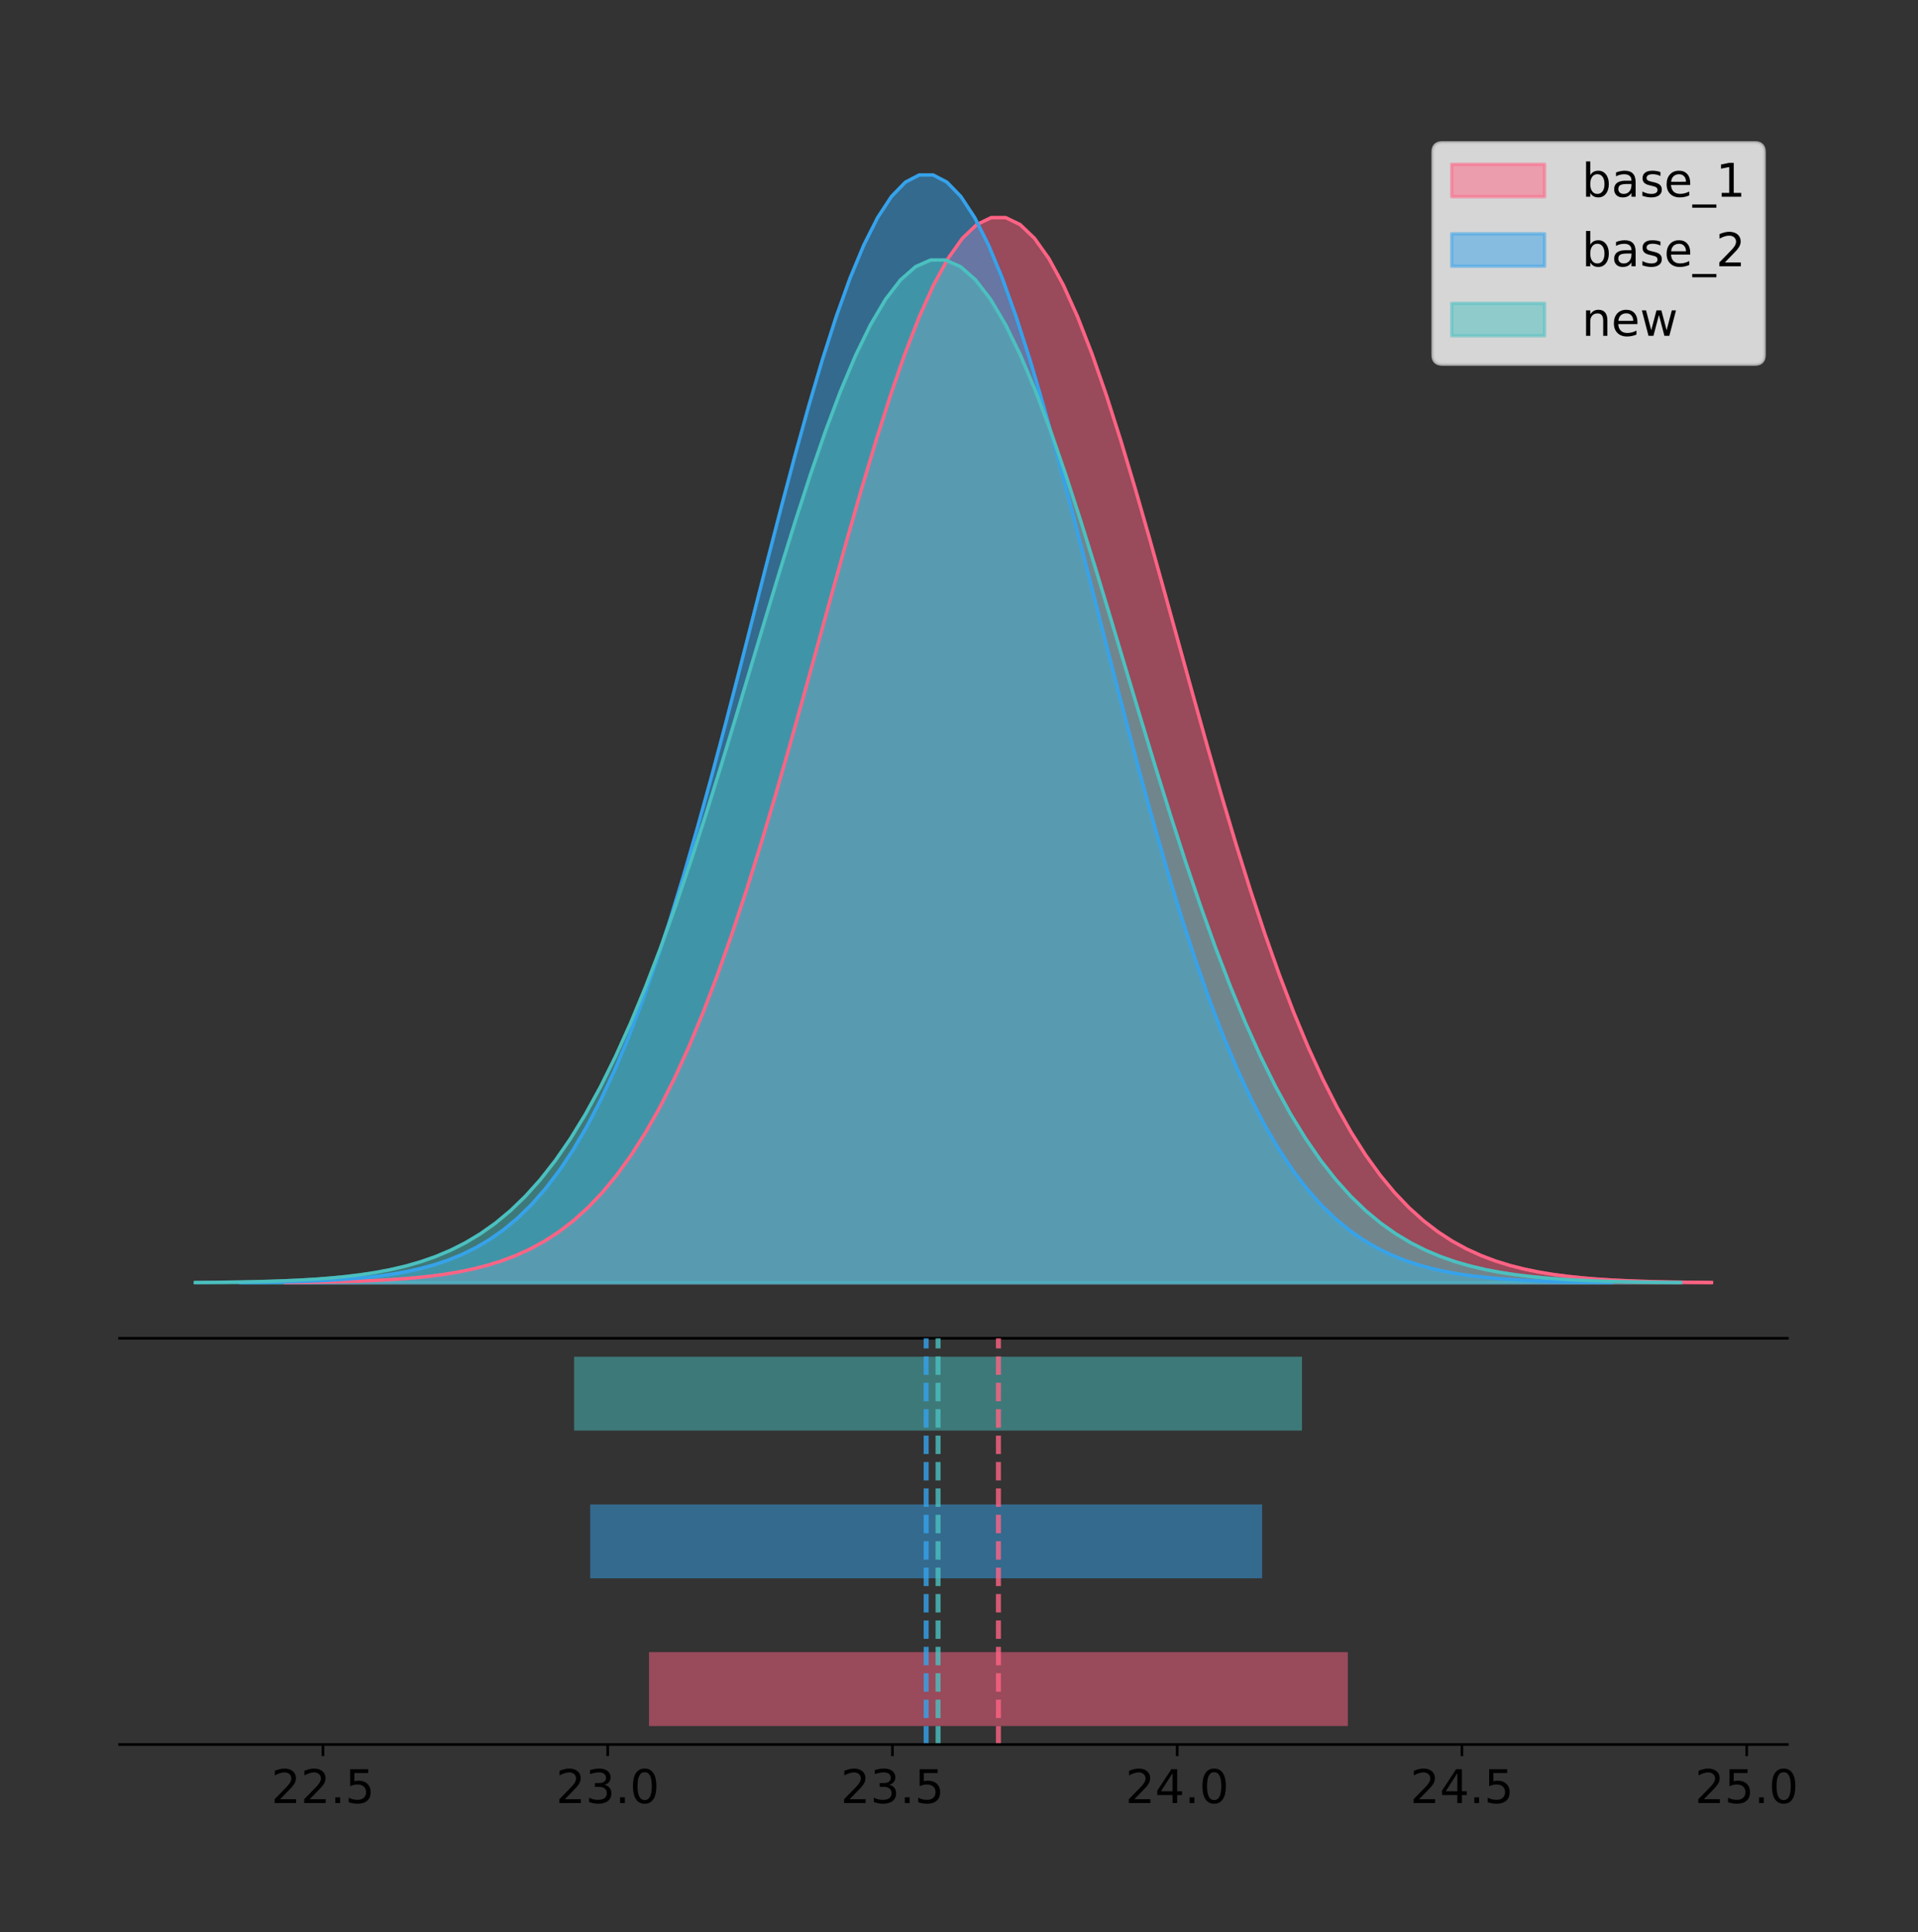 <?xml version="1.0" encoding="utf-8" standalone="no"?>
<!DOCTYPE svg PUBLIC "-//W3C//DTD SVG 1.1//EN"
  "http://www.w3.org/Graphics/SVG/1.1/DTD/svg11.dtd">
<!-- Created with matplotlib (https://matplotlib.org/) -->
<svg height="581.789pt" version="1.1" viewBox="0 0 577.539 581.789" width="577.539pt" xmlns="http://www.w3.org/2000/svg" xmlns:xlink="http://www.w3.org/1999/xlink">
 <rect x="0" y="0" width="577.539" height="581.789" fill="#333333" stroke="none"/>
 <defs>
  <style type="text/css">
*{stroke-linecap:butt;stroke-linejoin:round;}
  </style>
 </defs>
 <g id="figure_1">
  <g id="patch_1">
   <path d="M 0 581.789 
L 577.539 581.789 
L 577.539 0 
L 0 0 
z
" style="fill:none;"/>
  </g>
  <g id="axes_1">
   <g id="patch_2">
    <path d="M 36 402.93 
L 538.2 402.93 
L 538.2 36 
L 36 36 
z
" style="fill:none;"/>
   </g>
   <g id="PolyCollection_1">
    <defs>
     <path d="M 85.913 -195.538 
L 85.913 -195.646 
L 90.251 -195.686 
L 94.589 -195.741 
L 98.927 -195.814 
L 103.265 -195.91 
L 107.603 -196.038 
L 111.941 -196.204 
L 116.279 -196.42 
L 120.617 -196.698 
L 124.955 -197.054 
L 129.293 -197.506 
L 133.631 -198.077 
L 137.969 -198.793 
L 142.307 -199.682 
L 146.644 -200.78 
L 150.982 -202.126 
L 155.32 -203.764 
L 159.658 -205.742 
L 163.996 -208.114 
L 168.334 -210.935 
L 172.672 -214.267 
L 177.01 -218.172 
L 181.348 -222.713 
L 185.686 -227.952 
L 190.024 -233.95 
L 194.362 -240.762 
L 198.7 -248.435 
L 203.038 -257.007 
L 207.376 -266.503 
L 211.714 -276.933 
L 216.052 -288.289 
L 220.39 -300.54 
L 224.728 -313.637 
L 229.066 -327.502 
L 233.404 -342.036 
L 237.742 -357.111 
L 242.08 -372.579 
L 246.418 -388.264 
L 250.756 -403.973 
L 255.094 -419.496 
L 259.432 -434.608 
L 263.77 -449.079 
L 268.108 -462.676 
L 272.446 -475.17 
L 276.784 -486.344 
L 281.122 -495.995 
L 285.46 -503.946 
L 289.798 -510.048 
L 294.136 -514.182 
L 298.474 -516.269 
L 302.812 -516.269 
L 307.15 -514.182 
L 311.488 -510.048 
L 315.826 -503.946 
L 320.164 -495.995 
L 324.502 -486.344 
L 328.84 -475.17 
L 333.178 -462.676 
L 337.516 -449.079 
L 341.854 -434.608 
L 346.192 -419.496 
L 350.53 -403.973 
L 354.867 -388.264 
L 359.205 -372.579 
L 363.543 -357.111 
L 367.881 -342.036 
L 372.219 -327.502 
L 376.557 -313.637 
L 380.895 -300.54 
L 385.233 -288.289 
L 389.571 -276.933 
L 393.909 -266.503 
L 398.247 -257.007 
L 402.585 -248.435 
L 406.923 -240.762 
L 411.261 -233.95 
L 415.599 -227.952 
L 419.937 -222.713 
L 424.275 -218.172 
L 428.613 -214.267 
L 432.951 -210.935 
L 437.289 -208.114 
L 441.627 -205.742 
L 445.965 -203.764 
L 450.303 -202.126 
L 454.641 -200.78 
L 458.979 -199.682 
L 463.317 -198.793 
L 467.655 -198.077 
L 471.993 -197.506 
L 476.331 -197.054 
L 480.669 -196.698 
L 485.007 -196.42 
L 489.345 -196.204 
L 493.683 -196.038 
L 498.021 -195.91 
L 502.359 -195.814 
L 506.697 -195.741 
L 511.035 -195.686 
L 515.373 -195.646 
L 515.373 -195.538 
L 515.373 -195.538 
L 511.035 -195.538 
L 506.697 -195.538 
L 502.359 -195.538 
L 498.021 -195.538 
L 493.683 -195.538 
L 489.345 -195.538 
L 485.007 -195.538 
L 480.669 -195.538 
L 476.331 -195.538 
L 471.993 -195.538 
L 467.655 -195.538 
L 463.317 -195.538 
L 458.979 -195.538 
L 454.641 -195.538 
L 450.303 -195.538 
L 445.965 -195.538 
L 441.627 -195.538 
L 437.289 -195.538 
L 432.951 -195.538 
L 428.613 -195.538 
L 424.275 -195.538 
L 419.937 -195.538 
L 415.599 -195.538 
L 411.261 -195.538 
L 406.923 -195.538 
L 402.585 -195.538 
L 398.247 -195.538 
L 393.909 -195.538 
L 389.571 -195.538 
L 385.233 -195.538 
L 380.895 -195.538 
L 376.557 -195.538 
L 372.219 -195.538 
L 367.881 -195.538 
L 363.543 -195.538 
L 359.205 -195.538 
L 354.867 -195.538 
L 350.53 -195.538 
L 346.192 -195.538 
L 341.854 -195.538 
L 337.516 -195.538 
L 333.178 -195.538 
L 328.84 -195.538 
L 324.502 -195.538 
L 320.164 -195.538 
L 315.826 -195.538 
L 311.488 -195.538 
L 307.15 -195.538 
L 302.812 -195.538 
L 298.474 -195.538 
L 294.136 -195.538 
L 289.798 -195.538 
L 285.46 -195.538 
L 281.122 -195.538 
L 276.784 -195.538 
L 272.446 -195.538 
L 268.108 -195.538 
L 263.77 -195.538 
L 259.432 -195.538 
L 255.094 -195.538 
L 250.756 -195.538 
L 246.418 -195.538 
L 242.08 -195.538 
L 237.742 -195.538 
L 233.404 -195.538 
L 229.066 -195.538 
L 224.728 -195.538 
L 220.39 -195.538 
L 216.052 -195.538 
L 211.714 -195.538 
L 207.376 -195.538 
L 203.038 -195.538 
L 198.7 -195.538 
L 194.362 -195.538 
L 190.024 -195.538 
L 185.686 -195.538 
L 181.348 -195.538 
L 177.01 -195.538 
L 172.672 -195.538 
L 168.334 -195.538 
L 163.996 -195.538 
L 159.658 -195.538 
L 155.32 -195.538 
L 150.982 -195.538 
L 146.644 -195.538 
L 142.307 -195.538 
L 137.969 -195.538 
L 133.631 -195.538 
L 129.293 -195.538 
L 124.955 -195.538 
L 120.617 -195.538 
L 116.279 -195.538 
L 111.941 -195.538 
L 107.603 -195.538 
L 103.265 -195.538 
L 98.927 -195.538 
L 94.589 -195.538 
L 90.251 -195.538 
L 85.913 -195.538 
z
" id="m254f4cb3d8" style="stroke:#ff6384;stroke-opacity:0.5;"/>
    </defs>
    <g clip-path="url(#p4dee47e43c)">
     <use style="fill:#ff6384;fill-opacity:0.5;stroke:#ff6384;stroke-opacity:0.5;" x="0" xlink:href="#m254f4cb3d8" y="581.789"/>
    </g>
   </g>
   <g id="PolyCollection_2">
    <defs>
     <path d="M 72.418 -195.538 
L 72.418 -195.65 
L 76.589 -195.692 
L 80.76 -195.749 
L 84.931 -195.825 
L 89.102 -195.925 
L 93.273 -196.058 
L 97.444 -196.23 
L 101.615 -196.455 
L 105.786 -196.744 
L 109.957 -197.115 
L 114.128 -197.585 
L 118.299 -198.179 
L 122.47 -198.923 
L 126.641 -199.848 
L 130.812 -200.99 
L 134.983 -202.39 
L 139.154 -204.093 
L 143.325 -206.151 
L 147.496 -208.617 
L 151.667 -211.552 
L 155.838 -215.017 
L 160.009 -219.078 
L 164.18 -223.801 
L 168.351 -229.25 
L 172.522 -235.488 
L 176.693 -242.572 
L 180.864 -250.552 
L 185.034 -259.468 
L 189.205 -269.344 
L 193.376 -280.192 
L 197.547 -292.002 
L 201.718 -304.744 
L 205.889 -318.365 
L 210.06 -332.786 
L 214.231 -347.901 
L 218.402 -363.58 
L 222.573 -379.667 
L 226.744 -395.98 
L 230.915 -412.318 
L 235.086 -428.462 
L 239.257 -444.18 
L 243.428 -459.23 
L 247.599 -473.372 
L 251.77 -486.366 
L 255.941 -497.987 
L 260.112 -508.025 
L 264.283 -516.294 
L 268.454 -522.64 
L 272.625 -526.94 
L 276.796 -529.111 
L 280.967 -529.111 
L 285.138 -526.94 
L 289.309 -522.64 
L 293.48 -516.294 
L 297.651 -508.025 
L 301.822 -497.987 
L 305.993 -486.366 
L 310.164 -473.372 
L 314.335 -459.23 
L 318.506 -444.18 
L 322.677 -428.462 
L 326.848 -412.318 
L 331.019 -395.98 
L 335.19 -379.667 
L 339.361 -363.58 
L 343.532 -347.901 
L 347.703 -332.786 
L 351.874 -318.365 
L 356.045 -304.744 
L 360.216 -292.002 
L 364.387 -280.192 
L 368.558 -269.344 
L 372.729 -259.468 
L 376.9 -250.552 
L 381.071 -242.572 
L 385.242 -235.488 
L 389.413 -229.25 
L 393.584 -223.801 
L 397.755 -219.078 
L 401.926 -215.017 
L 406.097 -211.552 
L 410.268 -208.617 
L 414.439 -206.151 
L 418.61 -204.093 
L 422.781 -202.39 
L 426.952 -200.99 
L 431.123 -199.848 
L 435.294 -198.923 
L 439.465 -198.179 
L 443.636 -197.585 
L 447.806 -197.115 
L 451.977 -196.744 
L 456.148 -196.455 
L 460.319 -196.23 
L 464.49 -196.058 
L 468.661 -195.925 
L 472.832 -195.825 
L 477.003 -195.749 
L 481.174 -195.692 
L 485.345 -195.65 
L 485.345 -195.538 
L 485.345 -195.538 
L 481.174 -195.538 
L 477.003 -195.538 
L 472.832 -195.538 
L 468.661 -195.538 
L 464.49 -195.538 
L 460.319 -195.538 
L 456.148 -195.538 
L 451.977 -195.538 
L 447.806 -195.538 
L 443.636 -195.538 
L 439.465 -195.538 
L 435.294 -195.538 
L 431.123 -195.538 
L 426.952 -195.538 
L 422.781 -195.538 
L 418.61 -195.538 
L 414.439 -195.538 
L 410.268 -195.538 
L 406.097 -195.538 
L 401.926 -195.538 
L 397.755 -195.538 
L 393.584 -195.538 
L 389.413 -195.538 
L 385.242 -195.538 
L 381.071 -195.538 
L 376.9 -195.538 
L 372.729 -195.538 
L 368.558 -195.538 
L 364.387 -195.538 
L 360.216 -195.538 
L 356.045 -195.538 
L 351.874 -195.538 
L 347.703 -195.538 
L 343.532 -195.538 
L 339.361 -195.538 
L 335.19 -195.538 
L 331.019 -195.538 
L 326.848 -195.538 
L 322.677 -195.538 
L 318.506 -195.538 
L 314.335 -195.538 
L 310.164 -195.538 
L 305.993 -195.538 
L 301.822 -195.538 
L 297.651 -195.538 
L 293.48 -195.538 
L 289.309 -195.538 
L 285.138 -195.538 
L 280.967 -195.538 
L 276.796 -195.538 
L 272.625 -195.538 
L 268.454 -195.538 
L 264.283 -195.538 
L 260.112 -195.538 
L 255.941 -195.538 
L 251.77 -195.538 
L 247.599 -195.538 
L 243.428 -195.538 
L 239.257 -195.538 
L 235.086 -195.538 
L 230.915 -195.538 
L 226.744 -195.538 
L 222.573 -195.538 
L 218.402 -195.538 
L 214.231 -195.538 
L 210.06 -195.538 
L 205.889 -195.538 
L 201.718 -195.538 
L 197.547 -195.538 
L 193.376 -195.538 
L 189.205 -195.538 
L 185.034 -195.538 
L 180.864 -195.538 
L 176.693 -195.538 
L 172.522 -195.538 
L 168.351 -195.538 
L 164.18 -195.538 
L 160.009 -195.538 
L 155.838 -195.538 
L 151.667 -195.538 
L 147.496 -195.538 
L 143.325 -195.538 
L 139.154 -195.538 
L 134.983 -195.538 
L 130.812 -195.538 
L 126.641 -195.538 
L 122.47 -195.538 
L 118.299 -195.538 
L 114.128 -195.538 
L 109.957 -195.538 
L 105.786 -195.538 
L 101.615 -195.538 
L 97.444 -195.538 
L 93.273 -195.538 
L 89.102 -195.538 
L 84.931 -195.538 
L 80.76 -195.538 
L 76.589 -195.538 
L 72.418 -195.538 
z
" id="mb063ba5cac" style="stroke:#36a2eb;stroke-opacity:0.5;"/>
    </defs>
    <g clip-path="url(#p4dee47e43c)">
     <use style="fill:#36a2eb;fill-opacity:0.5;stroke:#36a2eb;stroke-opacity:0.5;" x="0" xlink:href="#mb063ba5cac" y="581.789"/>
    </g>
   </g>
   <g id="PolyCollection_3">
    <defs>
     <path d="M 58.827 -195.538 
L 58.827 -195.641 
L 63.345 -195.68 
L 67.863 -195.733 
L 72.381 -195.803 
L 76.899 -195.896 
L 81.417 -196.018 
L 85.935 -196.177 
L 90.453 -196.385 
L 94.971 -196.652 
L 99.489 -196.994 
L 104.007 -197.428 
L 108.525 -197.976 
L 113.043 -198.663 
L 117.561 -199.517 
L 122.079 -200.571 
L 126.596 -201.864 
L 131.114 -203.436 
L 135.632 -205.336 
L 140.15 -207.613 
L 144.668 -210.322 
L 149.186 -213.521 
L 153.704 -217.27 
L 158.222 -221.63 
L 162.74 -226.661 
L 167.258 -232.42 
L 171.776 -238.96 
L 176.294 -246.328 
L 180.812 -254.558 
L 185.33 -263.676 
L 189.848 -273.691 
L 194.366 -284.594 
L 198.884 -296.358 
L 203.402 -308.933 
L 207.92 -322.246 
L 212.437 -336.2 
L 216.955 -350.675 
L 221.473 -365.526 
L 225.991 -380.587 
L 230.509 -395.67 
L 235.027 -410.575 
L 239.545 -425.085 
L 244.063 -438.98 
L 248.581 -452.035 
L 253.099 -464.031 
L 257.617 -474.76 
L 262.135 -484.027 
L 266.653 -491.661 
L 271.171 -497.519 
L 275.689 -501.489 
L 280.207 -503.494 
L 284.725 -503.494 
L 289.243 -501.489 
L 293.76 -497.519 
L 298.278 -491.661 
L 302.796 -484.027 
L 307.314 -474.76 
L 311.832 -464.031 
L 316.35 -452.035 
L 320.868 -438.98 
L 325.386 -425.085 
L 329.904 -410.575 
L 334.422 -395.67 
L 338.94 -380.587 
L 343.458 -365.526 
L 347.976 -350.675 
L 352.494 -336.2 
L 357.012 -322.246 
L 361.53 -308.933 
L 366.048 -296.358 
L 370.566 -284.594 
L 375.084 -273.691 
L 379.601 -263.676 
L 384.119 -254.558 
L 388.637 -246.328 
L 393.155 -238.96 
L 397.673 -232.42 
L 402.191 -226.661 
L 406.709 -221.63 
L 411.227 -217.27 
L 415.745 -213.521 
L 420.263 -210.322 
L 424.781 -207.613 
L 429.299 -205.336 
L 433.817 -203.436 
L 438.335 -201.864 
L 442.853 -200.571 
L 447.371 -199.517 
L 451.889 -198.663 
L 456.407 -197.976 
L 460.924 -197.428 
L 465.442 -196.994 
L 469.96 -196.652 
L 474.478 -196.385 
L 478.996 -196.177 
L 483.514 -196.018 
L 488.032 -195.896 
L 492.55 -195.803 
L 497.068 -195.733 
L 501.586 -195.68 
L 506.104 -195.641 
L 506.104 -195.538 
L 506.104 -195.538 
L 501.586 -195.538 
L 497.068 -195.538 
L 492.55 -195.538 
L 488.032 -195.538 
L 483.514 -195.538 
L 478.996 -195.538 
L 474.478 -195.538 
L 469.96 -195.538 
L 465.442 -195.538 
L 460.924 -195.538 
L 456.407 -195.538 
L 451.889 -195.538 
L 447.371 -195.538 
L 442.853 -195.538 
L 438.335 -195.538 
L 433.817 -195.538 
L 429.299 -195.538 
L 424.781 -195.538 
L 420.263 -195.538 
L 415.745 -195.538 
L 411.227 -195.538 
L 406.709 -195.538 
L 402.191 -195.538 
L 397.673 -195.538 
L 393.155 -195.538 
L 388.637 -195.538 
L 384.119 -195.538 
L 379.601 -195.538 
L 375.084 -195.538 
L 370.566 -195.538 
L 366.048 -195.538 
L 361.53 -195.538 
L 357.012 -195.538 
L 352.494 -195.538 
L 347.976 -195.538 
L 343.458 -195.538 
L 338.94 -195.538 
L 334.422 -195.538 
L 329.904 -195.538 
L 325.386 -195.538 
L 320.868 -195.538 
L 316.35 -195.538 
L 311.832 -195.538 
L 307.314 -195.538 
L 302.796 -195.538 
L 298.278 -195.538 
L 293.76 -195.538 
L 289.243 -195.538 
L 284.725 -195.538 
L 280.207 -195.538 
L 275.689 -195.538 
L 271.171 -195.538 
L 266.653 -195.538 
L 262.135 -195.538 
L 257.617 -195.538 
L 253.099 -195.538 
L 248.581 -195.538 
L 244.063 -195.538 
L 239.545 -195.538 
L 235.027 -195.538 
L 230.509 -195.538 
L 225.991 -195.538 
L 221.473 -195.538 
L 216.955 -195.538 
L 212.437 -195.538 
L 207.92 -195.538 
L 203.402 -195.538 
L 198.884 -195.538 
L 194.366 -195.538 
L 189.848 -195.538 
L 185.33 -195.538 
L 180.812 -195.538 
L 176.294 -195.538 
L 171.776 -195.538 
L 167.258 -195.538 
L 162.74 -195.538 
L 158.222 -195.538 
L 153.704 -195.538 
L 149.186 -195.538 
L 144.668 -195.538 
L 140.15 -195.538 
L 135.632 -195.538 
L 131.114 -195.538 
L 126.596 -195.538 
L 122.079 -195.538 
L 117.561 -195.538 
L 113.043 -195.538 
L 108.525 -195.538 
L 104.007 -195.538 
L 99.489 -195.538 
L 94.971 -195.538 
L 90.453 -195.538 
L 85.935 -195.538 
L 81.417 -195.538 
L 76.899 -195.538 
L 72.381 -195.538 
L 67.863 -195.538 
L 63.345 -195.538 
L 58.827 -195.538 
z
" id="me75d1bc090" style="stroke:#4bc0c0;stroke-opacity:0.5;"/>
    </defs>
    <g clip-path="url(#p4dee47e43c)">
     <use style="fill:#4bc0c0;fill-opacity:0.5;stroke:#4bc0c0;stroke-opacity:0.5;" x="0" xlink:href="#me75d1bc090" y="581.789"/>
    </g>
   </g>
   <g id="line2d_1">
    <path clip-path="url(#p4dee47e43c)" d="M 85.913 386.144 
L 90.251 386.103 
L 94.589 386.048 
L 98.927 385.976 
L 103.265 385.879 
L 107.603 385.752 
L 111.941 385.586 
L 116.279 385.37 
L 120.617 385.091 
L 124.955 384.735 
L 129.293 384.283 
L 133.631 383.712 
L 137.969 382.997 
L 142.307 382.107 
L 146.644 381.009 
L 150.982 379.663 
L 155.32 378.025 
L 159.658 376.047 
L 163.996 373.676 
L 168.334 370.854 
L 172.672 367.522 
L 177.01 363.618 
L 181.348 359.077 
L 185.686 353.837 
L 190.024 347.839 
L 194.362 341.028 
L 198.7 333.355 
L 203.038 324.783 
L 207.376 315.286 
L 211.714 304.856 
L 216.052 293.501 
L 220.39 281.249 
L 224.728 268.152 
L 229.066 254.287 
L 233.404 239.754 
L 237.742 224.678 
L 242.08 209.211 
L 246.418 193.526 
L 250.756 177.816 
L 255.094 162.294 
L 259.432 147.181 
L 263.77 132.71 
L 268.108 119.113 
L 272.446 106.619 
L 276.784 95.446 
L 281.122 85.794 
L 285.46 77.843 
L 289.798 71.742 
L 294.136 67.607 
L 298.474 65.52 
L 302.812 65.52 
L 307.15 67.607 
L 311.488 71.742 
L 315.826 77.843 
L 320.164 85.794 
L 324.502 95.446 
L 328.84 106.619 
L 333.178 119.113 
L 337.516 132.71 
L 341.854 147.181 
L 346.192 162.294 
L 350.53 177.816 
L 354.867 193.526 
L 359.205 209.211 
L 363.543 224.678 
L 367.881 239.754 
L 372.219 254.287 
L 376.557 268.152 
L 380.895 281.249 
L 385.233 293.501 
L 389.571 304.856 
L 393.909 315.286 
L 398.247 324.783 
L 402.585 333.355 
L 406.923 341.028 
L 411.261 347.839 
L 415.599 353.837 
L 419.937 359.077 
L 424.275 363.618 
L 428.613 367.522 
L 432.951 370.854 
L 437.289 373.676 
L 441.627 376.047 
L 445.965 378.025 
L 450.303 379.663 
L 454.641 381.009 
L 458.979 382.107 
L 463.317 382.997 
L 467.655 383.712 
L 471.993 384.283 
L 476.331 384.735 
L 480.669 385.091 
L 485.007 385.37 
L 489.345 385.586 
L 493.683 385.752 
L 498.021 385.879 
L 502.359 385.976 
L 506.697 386.048 
L 511.035 386.103 
L 515.373 386.144 
" style="fill:none;stroke:#ff6384;stroke-linecap:square;"/>
   </g>
   <g id="line2d_2">
    <path clip-path="url(#p4dee47e43c)" d="M 72.418 386.139 
L 76.589 386.097 
L 80.76 386.04 
L 84.931 385.965 
L 89.102 385.864 
L 93.273 385.732 
L 97.444 385.559 
L 101.615 385.334 
L 105.786 385.045 
L 109.957 384.675 
L 114.128 384.204 
L 118.299 383.61 
L 122.47 382.867 
L 126.641 381.941 
L 130.812 380.799 
L 134.983 379.399 
L 139.154 377.696 
L 143.325 375.639 
L 147.496 373.172 
L 151.667 370.238 
L 155.838 366.772 
L 160.009 362.711 
L 164.18 357.989 
L 168.351 352.539 
L 172.522 346.301 
L 176.693 339.217 
L 180.864 331.237 
L 185.034 322.322 
L 189.205 312.445 
L 193.376 301.597 
L 197.547 289.787 
L 201.718 277.045 
L 205.889 263.424 
L 210.06 249.004 
L 214.231 233.888 
L 218.402 218.209 
L 222.573 202.123 
L 226.744 185.809 
L 230.915 169.471 
L 235.086 153.327 
L 239.257 137.61 
L 243.428 122.559 
L 247.599 108.418 
L 251.77 95.423 
L 255.941 83.803 
L 260.112 73.765 
L 264.283 65.495 
L 268.454 59.15 
L 272.625 54.85 
L 276.796 52.679 
L 280.967 52.679 
L 285.138 54.85 
L 289.309 59.15 
L 293.48 65.495 
L 297.651 73.765 
L 301.822 83.803 
L 305.993 95.423 
L 310.164 108.418 
L 314.335 122.559 
L 318.506 137.61 
L 322.677 153.327 
L 326.848 169.471 
L 331.019 185.809 
L 335.19 202.123 
L 339.361 218.209 
L 343.532 233.888 
L 347.703 249.004 
L 351.874 263.424 
L 356.045 277.045 
L 360.216 289.787 
L 364.387 301.597 
L 368.558 312.445 
L 372.729 322.322 
L 376.9 331.237 
L 381.071 339.217 
L 385.242 346.301 
L 389.413 352.539 
L 393.584 357.989 
L 397.755 362.711 
L 401.926 366.772 
L 406.097 370.238 
L 410.268 373.172 
L 414.439 375.639 
L 418.61 377.696 
L 422.781 379.399 
L 426.952 380.799 
L 431.123 381.941 
L 435.294 382.867 
L 439.465 383.61 
L 443.636 384.204 
L 447.806 384.675 
L 451.977 385.045 
L 456.148 385.334 
L 460.319 385.559 
L 464.49 385.732 
L 468.661 385.864 
L 472.832 385.965 
L 477.003 386.04 
L 481.174 386.097 
L 485.345 386.139 
" style="fill:none;stroke:#36a2eb;stroke-linecap:square;"/>
   </g>
   <g id="line2d_3">
    <path clip-path="url(#p4dee47e43c)" d="M 58.827 386.148 
L 63.345 386.109 
L 67.863 386.057 
L 72.381 385.987 
L 76.899 385.894 
L 81.417 385.772 
L 85.935 385.612 
L 90.453 385.405 
L 94.971 385.138 
L 99.489 384.796 
L 104.007 384.361 
L 108.525 383.813 
L 113.043 383.126 
L 117.561 382.272 
L 122.079 381.218 
L 126.596 379.926 
L 131.114 378.353 
L 135.632 376.454 
L 140.15 374.177 
L 144.668 371.468 
L 149.186 368.268 
L 153.704 364.519 
L 158.222 360.159 
L 162.74 355.128 
L 167.258 349.369 
L 171.776 342.829 
L 176.294 335.462 
L 180.812 327.231 
L 185.33 318.113 
L 189.848 308.098 
L 194.366 297.195 
L 198.884 285.432 
L 203.402 272.857 
L 207.92 259.544 
L 212.437 245.589 
L 216.955 231.114 
L 221.473 216.263 
L 225.991 201.203 
L 230.509 186.119 
L 235.027 171.215 
L 239.545 156.704 
L 244.063 142.81 
L 248.581 129.754 
L 253.099 117.758 
L 257.617 107.03 
L 262.135 97.763 
L 266.653 90.128 
L 271.171 84.27 
L 275.689 80.3 
L 280.207 78.296 
L 284.725 78.296 
L 289.243 80.3 
L 293.76 84.27 
L 298.278 90.128 
L 302.796 97.763 
L 307.314 107.03 
L 311.832 117.758 
L 316.35 129.754 
L 320.868 142.81 
L 325.386 156.704 
L 329.904 171.215 
L 334.422 186.119 
L 338.94 201.203 
L 343.458 216.263 
L 347.976 231.114 
L 352.494 245.589 
L 357.012 259.544 
L 361.53 272.857 
L 366.048 285.432 
L 370.566 297.195 
L 375.084 308.098 
L 379.601 318.113 
L 384.119 327.231 
L 388.637 335.462 
L 393.155 342.829 
L 397.673 349.369 
L 402.191 355.128 
L 406.709 360.159 
L 411.227 364.519 
L 415.745 368.268 
L 420.263 371.468 
L 424.781 374.177 
L 429.299 376.454 
L 433.817 378.353 
L 438.335 379.926 
L 442.853 381.218 
L 447.371 382.272 
L 451.889 383.126 
L 456.407 383.813 
L 460.924 384.361 
L 465.442 384.796 
L 469.96 385.138 
L 474.478 385.405 
L 478.996 385.612 
L 483.514 385.772 
L 488.032 385.894 
L 492.55 385.987 
L 497.068 386.057 
L 501.586 386.109 
L 506.104 386.148 
" style="fill:none;stroke:#4bc0c0;stroke-linecap:square;"/>
   </g>
   <g id="patch_3">
    <path d="M 36 402.93 
L 538.2 402.93 
" style="fill:none;stroke:#000000;stroke-linecap:square;stroke-linejoin:miter;stroke-width:0.8;"/>
   </g>
   <g id="legend_1">
    <g id="patch_4">
     <path d="M 434.318 109.627 
L 528.4 109.627 
Q 531.2 109.627 531.2 106.827 
L 531.2 45.8 
Q 531.2 43 528.4 43 
L 434.318 43 
Q 431.518 43 431.518 45.8 
L 431.518 106.827 
Q 431.518 109.627 434.318 109.627 
z
" style="fill:#ffffff;opacity:0.8;stroke:#cccccc;stroke-linejoin:miter;"/>
    </g>
    <g id="patch_5">
     <path d="M 437.118 59.238 
L 465.118 59.238 
L 465.118 49.438 
L 437.118 49.438 
z
" style="fill:#ff6384;opacity:0.5;stroke:#ff6384;stroke-linejoin:miter;"/>
    </g>
    <g id="text_1">
     <!-- base_1 -->
     <defs>
      <path d="M 48.688 27.297 
Q 48.688 37.203 44.609 42.844 
Q 40.531 48.484 33.406 48.484 
Q 26.266 48.484 22.188 42.844 
Q 18.109 37.203 18.109 27.297 
Q 18.109 17.391 22.188 11.75 
Q 26.266 6.109 33.406 6.109 
Q 40.531 6.109 44.609 11.75 
Q 48.688 17.391 48.688 27.297 
z
M 18.109 46.391 
Q 20.953 51.266 25.266 53.625 
Q 29.594 56 35.594 56 
Q 45.562 56 51.781 48.094 
Q 58.016 40.188 58.016 27.297 
Q 58.016 14.406 51.781 6.484 
Q 45.562 -1.422 35.594 -1.422 
Q 29.594 -1.422 25.266 0.953 
Q 20.953 3.328 18.109 8.203 
L 18.109 0 
L 9.078 0 
L 9.078 75.984 
L 18.109 75.984 
z
" id="DejaVuSans-98"/>
      <path d="M 34.281 27.484 
Q 23.391 27.484 19.188 25 
Q 14.984 22.516 14.984 16.5 
Q 14.984 11.719 18.141 8.906 
Q 21.297 6.109 26.703 6.109 
Q 34.188 6.109 38.703 11.406 
Q 43.219 16.703 43.219 25.484 
L 43.219 27.484 
z
M 52.203 31.203 
L 52.203 0 
L 43.219 0 
L 43.219 8.297 
Q 40.141 3.328 35.547 0.953 
Q 30.953 -1.422 24.312 -1.422 
Q 15.922 -1.422 10.953 3.297 
Q 6 8.016 6 15.922 
Q 6 25.141 12.172 29.828 
Q 18.359 34.516 30.609 34.516 
L 43.219 34.516 
L 43.219 35.406 
Q 43.219 41.609 39.141 45 
Q 35.062 48.391 27.688 48.391 
Q 23 48.391 18.547 47.266 
Q 14.109 46.141 10.016 43.891 
L 10.016 52.203 
Q 14.938 54.109 19.578 55.047 
Q 24.219 56 28.609 56 
Q 40.484 56 46.344 49.844 
Q 52.203 43.703 52.203 31.203 
z
" id="DejaVuSans-97"/>
      <path d="M 44.281 53.078 
L 44.281 44.578 
Q 40.484 46.531 36.375 47.5 
Q 32.281 48.484 27.875 48.484 
Q 21.188 48.484 17.844 46.438 
Q 14.5 44.391 14.5 40.281 
Q 14.5 37.156 16.891 35.375 
Q 19.281 33.594 26.516 31.984 
L 29.594 31.297 
Q 39.156 29.25 43.188 25.516 
Q 47.219 21.781 47.219 15.094 
Q 47.219 7.469 41.188 3.016 
Q 35.156 -1.422 24.609 -1.422 
Q 20.219 -1.422 15.453 -0.562 
Q 10.688 0.297 5.422 2 
L 5.422 11.281 
Q 10.406 8.688 15.234 7.391 
Q 20.062 6.109 24.812 6.109 
Q 31.156 6.109 34.562 8.281 
Q 37.984 10.453 37.984 14.406 
Q 37.984 18.062 35.516 20.016 
Q 33.062 21.969 24.703 23.781 
L 21.578 24.516 
Q 13.234 26.266 9.516 29.906 
Q 5.812 33.547 5.812 39.891 
Q 5.812 47.609 11.281 51.797 
Q 16.75 56 26.812 56 
Q 31.781 56 36.172 55.266 
Q 40.578 54.547 44.281 53.078 
z
" id="DejaVuSans-115"/>
      <path d="M 56.203 29.594 
L 56.203 25.203 
L 14.891 25.203 
Q 15.484 15.922 20.484 11.062 
Q 25.484 6.203 34.422 6.203 
Q 39.594 6.203 44.453 7.469 
Q 49.312 8.734 54.109 11.281 
L 54.109 2.781 
Q 49.266 0.734 44.188 -0.344 
Q 39.109 -1.422 33.891 -1.422 
Q 20.797 -1.422 13.156 6.188 
Q 5.516 13.812 5.516 26.812 
Q 5.516 40.234 12.766 48.109 
Q 20.016 56 32.328 56 
Q 43.359 56 49.781 48.891 
Q 56.203 41.797 56.203 29.594 
z
M 47.219 32.234 
Q 47.125 39.594 43.094 43.984 
Q 39.062 48.391 32.422 48.391 
Q 24.906 48.391 20.391 44.141 
Q 15.875 39.891 15.188 32.172 
z
" id="DejaVuSans-101"/>
      <path d="M 50.984 -16.609 
L 50.984 -23.578 
L -0.984 -23.578 
L -0.984 -16.609 
z
" id="DejaVuSans-95"/>
      <path d="M 12.406 8.297 
L 28.516 8.297 
L 28.516 63.922 
L 10.984 60.406 
L 10.984 69.391 
L 28.422 72.906 
L 38.281 72.906 
L 38.281 8.297 
L 54.391 8.297 
L 54.391 0 
L 12.406 0 
z
" id="DejaVuSans-49"/>
     </defs>
     <g transform="translate(476.318 59.238)scale(0.14 -0.14)">
      <use xlink:href="#DejaVuSans-98"/>
      <use x="63.477" xlink:href="#DejaVuSans-97"/>
      <use x="124.756" xlink:href="#DejaVuSans-115"/>
      <use x="176.855" xlink:href="#DejaVuSans-101"/>
      <use x="238.379" xlink:href="#DejaVuSans-95"/>
      <use x="288.379" xlink:href="#DejaVuSans-49"/>
     </g>
    </g>
    <g id="patch_6">
     <path d="M 437.118 80.177 
L 465.118 80.177 
L 465.118 70.377 
L 437.118 70.377 
z
" style="fill:#36a2eb;opacity:0.5;stroke:#36a2eb;stroke-linejoin:miter;"/>
    </g>
    <g id="text_2">
     <!-- base_2 -->
     <defs>
      <path d="M 19.188 8.297 
L 53.609 8.297 
L 53.609 0 
L 7.328 0 
L 7.328 8.297 
Q 12.938 14.109 22.625 23.891 
Q 32.328 33.688 34.812 36.531 
Q 39.547 41.844 41.422 45.531 
Q 43.312 49.219 43.312 52.781 
Q 43.312 58.594 39.234 62.25 
Q 35.156 65.922 28.609 65.922 
Q 23.969 65.922 18.812 64.312 
Q 13.672 62.703 7.812 59.422 
L 7.812 69.391 
Q 13.766 71.781 18.938 73 
Q 24.125 74.219 28.422 74.219 
Q 39.75 74.219 46.484 68.547 
Q 53.219 62.891 53.219 53.422 
Q 53.219 48.922 51.531 44.891 
Q 49.859 40.875 45.406 35.406 
Q 44.188 33.984 37.641 27.219 
Q 31.109 20.453 19.188 8.297 
z
" id="DejaVuSans-50"/>
     </defs>
     <g transform="translate(476.318 80.177)scale(0.14 -0.14)">
      <use xlink:href="#DejaVuSans-98"/>
      <use x="63.477" xlink:href="#DejaVuSans-97"/>
      <use x="124.756" xlink:href="#DejaVuSans-115"/>
      <use x="176.855" xlink:href="#DejaVuSans-101"/>
      <use x="238.379" xlink:href="#DejaVuSans-95"/>
      <use x="288.379" xlink:href="#DejaVuSans-50"/>
     </g>
    </g>
    <g id="patch_7">
     <path d="M 437.118 101.115 
L 465.118 101.115 
L 465.118 91.315 
L 437.118 91.315 
z
" style="fill:#4bc0c0;opacity:0.5;stroke:#4bc0c0;stroke-linejoin:miter;"/>
    </g>
    <g id="text_3">
     <!-- new -->
     <defs>
      <path d="M 54.891 33.016 
L 54.891 0 
L 45.906 0 
L 45.906 32.719 
Q 45.906 40.484 42.875 44.328 
Q 39.844 48.188 33.797 48.188 
Q 26.516 48.188 22.312 43.547 
Q 18.109 38.922 18.109 30.906 
L 18.109 0 
L 9.078 0 
L 9.078 54.688 
L 18.109 54.688 
L 18.109 46.188 
Q 21.344 51.125 25.703 53.562 
Q 30.078 56 35.797 56 
Q 45.219 56 50.047 50.172 
Q 54.891 44.344 54.891 33.016 
z
" id="DejaVuSans-110"/>
      <path d="M 4.203 54.688 
L 13.188 54.688 
L 24.422 12.016 
L 35.594 54.688 
L 46.188 54.688 
L 57.422 12.016 
L 68.609 54.688 
L 77.594 54.688 
L 63.281 0 
L 52.688 0 
L 40.922 44.828 
L 29.109 0 
L 18.5 0 
z
" id="DejaVuSans-119"/>
     </defs>
     <g transform="translate(476.318 101.115)scale(0.14 -0.14)">
      <use xlink:href="#DejaVuSans-110"/>
      <use x="63.379" xlink:href="#DejaVuSans-101"/>
      <use x="124.902" xlink:href="#DejaVuSans-119"/>
     </g>
    </g>
   </g>
  </g>
  <g id="axes_2">
   <g id="patch_8">
    <path d="M 36 525.24 
L 538.2 525.24 
L 538.2 402.93 
L 36 402.93 
z
" style="fill:none;"/>
   </g>
   <g id="patch_9">
    <path clip-path="url(#pfffe6c6a36)" d="M 195.425 519.68 
L 405.86 519.68 
L 405.86 497.442 
L 195.425 497.442 
z
" style="fill:#ff6384;opacity:0.5;"/>
   </g>
   <g id="patch_10">
    <path clip-path="url(#pfffe6c6a36)" d="M 177.714 475.204 
L 380.049 475.204 
L 380.049 452.966 
L 177.714 452.966 
z
" style="fill:#36a2eb;opacity:0.5;"/>
   </g>
   <g id="patch_11">
    <path clip-path="url(#pfffe6c6a36)" d="M 172.883 430.728 
L 392.048 430.728 
L 392.048 408.49 
L 172.883 408.49 
z
" style="fill:#4bc0c0;opacity:0.5;"/>
   </g>
   <g id="matplotlib.axis_1">
    <g id="xtick_1">
     <g id="line2d_4">
      <defs>
       <path d="M 0 0 
L 0 3.5 
" id="m18c72412e2" style="stroke:#000000;stroke-width:0.8;"/>
      </defs>
      <g>
       <use style="stroke:#000000;stroke-width:0.8;" x="97.247" xlink:href="#m18c72412e2" y="525.24"/>
      </g>
     </g>
     <g id="text_4">
      <!-- 22.5 -->
      <defs>
       <path d="M 10.688 12.406 
L 21 12.406 
L 21 0 
L 10.688 0 
z
" id="DejaVuSans-46"/>
       <path d="M 10.797 72.906 
L 49.516 72.906 
L 49.516 64.594 
L 19.828 64.594 
L 19.828 46.734 
Q 21.969 47.469 24.109 47.828 
Q 26.266 48.188 28.422 48.188 
Q 40.625 48.188 47.75 41.5 
Q 54.891 34.812 54.891 23.391 
Q 54.891 11.625 47.562 5.094 
Q 40.234 -1.422 26.906 -1.422 
Q 22.312 -1.422 17.547 -0.641 
Q 12.797 0.141 7.719 1.703 
L 7.719 11.625 
Q 12.109 9.234 16.797 8.062 
Q 21.484 6.891 26.703 6.891 
Q 35.156 6.891 40.078 11.328 
Q 45.016 15.766 45.016 23.391 
Q 45.016 31 40.078 35.438 
Q 35.156 39.891 26.703 39.891 
Q 22.75 39.891 18.812 39.016 
Q 14.891 38.141 10.797 36.281 
z
" id="DejaVuSans-53"/>
      </defs>
      <g transform="translate(81.662 542.878)scale(0.14 -0.14)">
       <use xlink:href="#DejaVuSans-50"/>
       <use x="63.623" xlink:href="#DejaVuSans-50"/>
       <use x="127.246" xlink:href="#DejaVuSans-46"/>
       <use x="159.033" xlink:href="#DejaVuSans-53"/>
      </g>
     </g>
    </g>
    <g id="xtick_2">
     <g id="line2d_5">
      <g>
       <use style="stroke:#000000;stroke-width:0.8;" x="182.989" xlink:href="#m18c72412e2" y="525.24"/>
      </g>
     </g>
     <g id="text_5">
      <!-- 23.0 -->
      <defs>
       <path d="M 40.578 39.312 
Q 47.656 37.797 51.625 33 
Q 55.609 28.219 55.609 21.188 
Q 55.609 10.406 48.188 4.484 
Q 40.766 -1.422 27.094 -1.422 
Q 22.516 -1.422 17.656 -0.516 
Q 12.797 0.391 7.625 2.203 
L 7.625 11.719 
Q 11.719 9.328 16.594 8.109 
Q 21.484 6.891 26.812 6.891 
Q 36.078 6.891 40.938 10.547 
Q 45.797 14.203 45.797 21.188 
Q 45.797 27.641 41.281 31.266 
Q 36.766 34.906 28.719 34.906 
L 20.219 34.906 
L 20.219 43.016 
L 29.109 43.016 
Q 36.375 43.016 40.234 45.922 
Q 44.094 48.828 44.094 54.297 
Q 44.094 59.906 40.109 62.906 
Q 36.141 65.922 28.719 65.922 
Q 24.656 65.922 20.016 65.031 
Q 15.375 64.156 9.812 62.312 
L 9.812 71.094 
Q 15.438 72.656 20.344 73.438 
Q 25.25 74.219 29.594 74.219 
Q 40.828 74.219 47.359 69.109 
Q 53.906 64.016 53.906 55.328 
Q 53.906 49.266 50.438 45.094 
Q 46.969 40.922 40.578 39.312 
z
" id="DejaVuSans-51"/>
       <path d="M 31.781 66.406 
Q 24.172 66.406 20.328 58.906 
Q 16.5 51.422 16.5 36.375 
Q 16.5 21.391 20.328 13.891 
Q 24.172 6.391 31.781 6.391 
Q 39.453 6.391 43.281 13.891 
Q 47.125 21.391 47.125 36.375 
Q 47.125 51.422 43.281 58.906 
Q 39.453 66.406 31.781 66.406 
z
M 31.781 74.219 
Q 44.047 74.219 50.516 64.516 
Q 56.984 54.828 56.984 36.375 
Q 56.984 17.969 50.516 8.266 
Q 44.047 -1.422 31.781 -1.422 
Q 19.531 -1.422 13.062 8.266 
Q 6.594 17.969 6.594 36.375 
Q 6.594 54.828 13.062 64.516 
Q 19.531 74.219 31.781 74.219 
z
" id="DejaVuSans-48"/>
      </defs>
      <g transform="translate(167.403 542.878)scale(0.14 -0.14)">
       <use xlink:href="#DejaVuSans-50"/>
       <use x="63.623" xlink:href="#DejaVuSans-51"/>
       <use x="127.246" xlink:href="#DejaVuSans-46"/>
       <use x="159.033" xlink:href="#DejaVuSans-48"/>
      </g>
     </g>
    </g>
    <g id="xtick_3">
     <g id="line2d_6">
      <g>
       <use style="stroke:#000000;stroke-width:0.8;" x="268.73" xlink:href="#m18c72412e2" y="525.24"/>
      </g>
     </g>
     <g id="text_6">
      <!-- 23.5 -->
      <g transform="translate(253.144 542.878)scale(0.14 -0.14)">
       <use xlink:href="#DejaVuSans-50"/>
       <use x="63.623" xlink:href="#DejaVuSans-51"/>
       <use x="127.246" xlink:href="#DejaVuSans-46"/>
       <use x="159.033" xlink:href="#DejaVuSans-53"/>
      </g>
     </g>
    </g>
    <g id="xtick_4">
     <g id="line2d_7">
      <g>
       <use style="stroke:#000000;stroke-width:0.8;" x="354.471" xlink:href="#m18c72412e2" y="525.24"/>
      </g>
     </g>
     <g id="text_7">
      <!-- 24.0 -->
      <defs>
       <path d="M 37.797 64.312 
L 12.891 25.391 
L 37.797 25.391 
z
M 35.203 72.906 
L 47.609 72.906 
L 47.609 25.391 
L 58.016 25.391 
L 58.016 17.188 
L 47.609 17.188 
L 47.609 0 
L 37.797 0 
L 37.797 17.188 
L 4.891 17.188 
L 4.891 26.703 
z
" id="DejaVuSans-52"/>
      </defs>
      <g transform="translate(338.885 542.878)scale(0.14 -0.14)">
       <use xlink:href="#DejaVuSans-50"/>
       <use x="63.623" xlink:href="#DejaVuSans-52"/>
       <use x="127.246" xlink:href="#DejaVuSans-46"/>
       <use x="159.033" xlink:href="#DejaVuSans-48"/>
      </g>
     </g>
    </g>
    <g id="xtick_5">
     <g id="line2d_8">
      <g>
       <use style="stroke:#000000;stroke-width:0.8;" x="440.212" xlink:href="#m18c72412e2" y="525.24"/>
      </g>
     </g>
     <g id="text_8">
      <!-- 24.5 -->
      <g transform="translate(424.626 542.878)scale(0.14 -0.14)">
       <use xlink:href="#DejaVuSans-50"/>
       <use x="63.623" xlink:href="#DejaVuSans-52"/>
       <use x="127.246" xlink:href="#DejaVuSans-46"/>
       <use x="159.033" xlink:href="#DejaVuSans-53"/>
      </g>
     </g>
    </g>
    <g id="xtick_6">
     <g id="line2d_9">
      <g>
       <use style="stroke:#000000;stroke-width:0.8;" x="525.954" xlink:href="#m18c72412e2" y="525.24"/>
      </g>
     </g>
     <g id="text_9">
      <!-- 25.0 -->
      <g transform="translate(510.368 542.878)scale(0.14 -0.14)">
       <use xlink:href="#DejaVuSans-50"/>
       <use x="63.623" xlink:href="#DejaVuSans-53"/>
       <use x="127.246" xlink:href="#DejaVuSans-46"/>
       <use x="159.033" xlink:href="#DejaVuSans-48"/>
      </g>
     </g>
    </g>
   </g>
   <g id="line2d_10">
    <path clip-path="url(#pfffe6c6a36)" d="M 300.643 525.24 
L 300.643 402.93 
" style="fill:none;stroke:#ff6384;stroke-dasharray:5.55,2.4;stroke-dashoffset:0;stroke-opacity:0.8;stroke-width:1.5;"/>
   </g>
   <g id="line2d_11">
    <path clip-path="url(#pfffe6c6a36)" d="M 278.882 525.24 
L 278.882 402.93 
" style="fill:none;stroke:#36a2eb;stroke-dasharray:5.55,2.4;stroke-dashoffset:0;stroke-opacity:0.8;stroke-width:1.5;"/>
   </g>
   <g id="line2d_12">
    <path clip-path="url(#pfffe6c6a36)" d="M 282.466 525.24 
L 282.466 402.93 
" style="fill:none;stroke:#4bc0c0;stroke-dasharray:5.55,2.4;stroke-dashoffset:0;stroke-opacity:0.8;stroke-width:1.5;"/>
   </g>
   <g id="patch_12">
    <path d="M 36 525.24 
L 538.2 525.24 
" style="fill:none;stroke:#000000;stroke-linecap:square;stroke-linejoin:miter;stroke-width:0.8;"/>
   </g>
  </g>
 </g>
 <defs>
  <clipPath id="p4dee47e43c">
   <rect height="366.93" width="502.2" x="36" y="36"/>
  </clipPath>
  <clipPath id="pfffe6c6a36">
   <rect height="122.31" width="502.2" x="36" y="402.93"/>
  </clipPath>
 </defs>
</svg>
